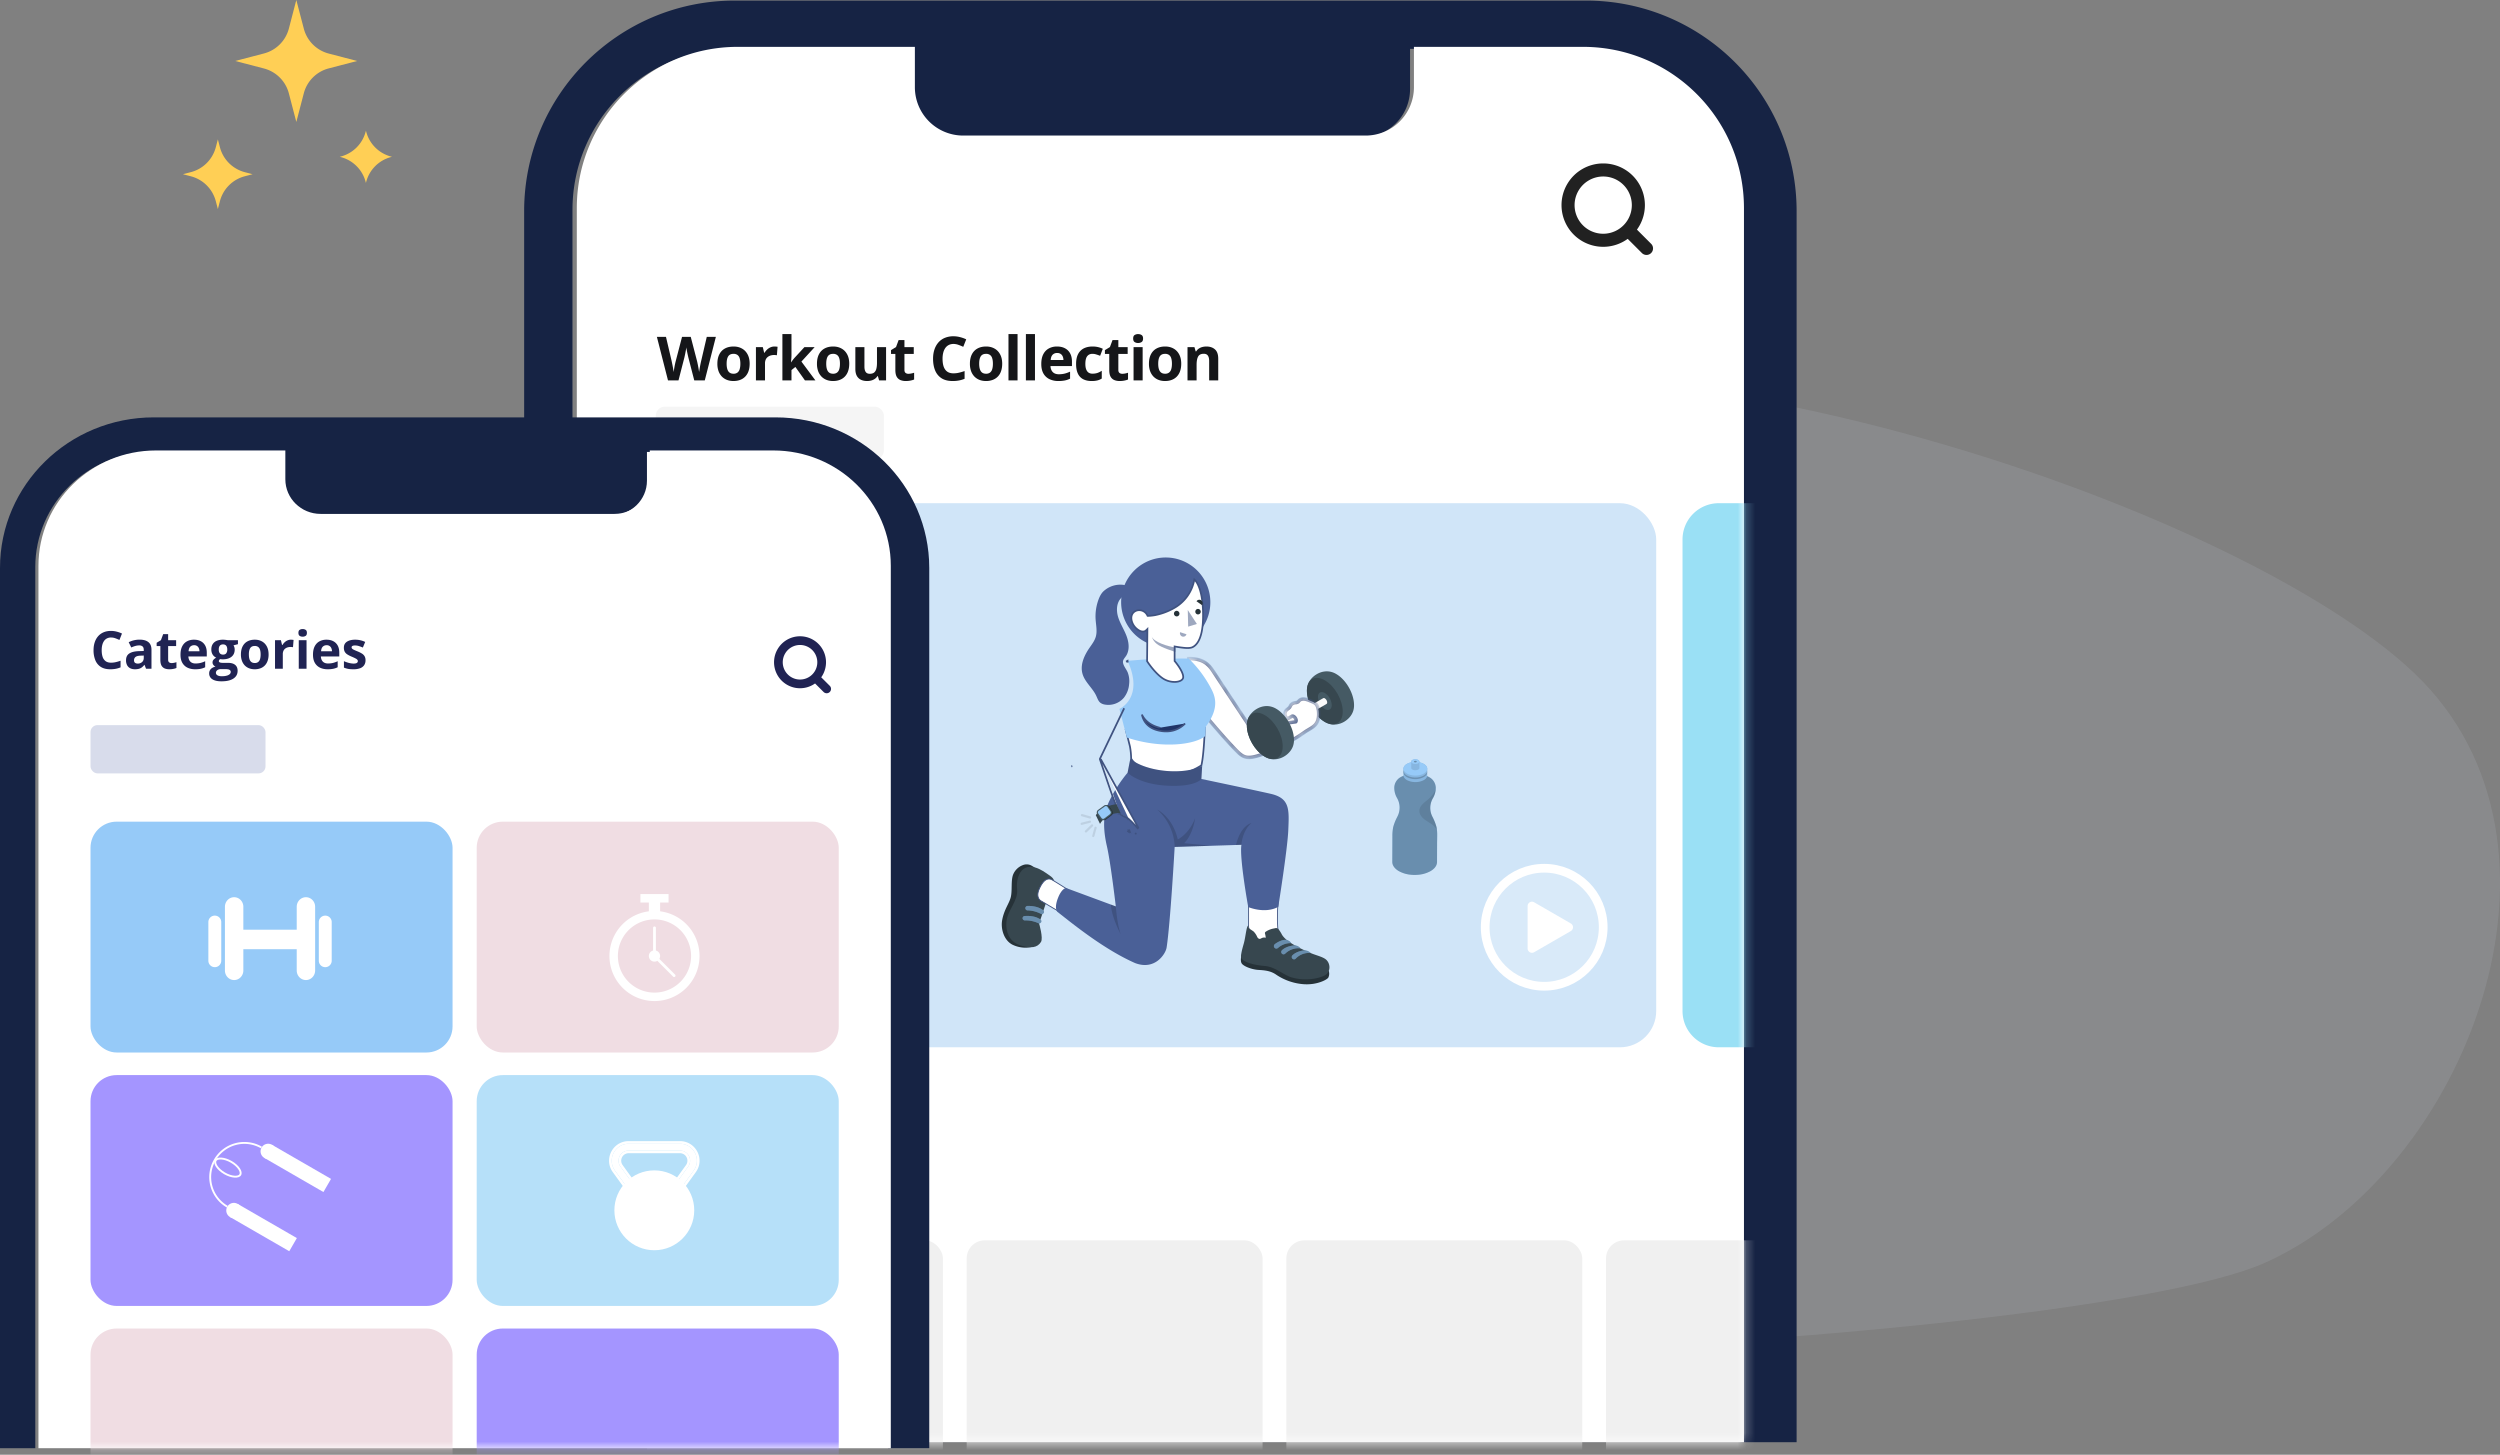 <svg width="287" height="167" viewBox="0 0 287 167" fill="none" xmlns="http://www.w3.org/2000/svg"><rect x="0" y="0" width="287" height="167" fill="#808080" stroke="none"/><path fill-rule="evenodd" clip-rule="evenodd" d="M25.247 16.907a4 4 0 002.86 2.86L29 20l-.893.233a4 4 0 00-2.86 2.86l-.236.907-.236-.901a4 4 0 00-2.86-2.86L21 20l.916-.24a4 4 0 002.859-2.859l.236-.901.236.907zM42.038 15.114a4 4 0 002.859 2.86L45 18l-.103.027a4 4 0 00-2.86 2.86l-.03.113-.028-.11a4 4 0 00-2.859-2.859L39 18l.12-.031a4 4 0 002.86-2.86l.028-.109.03.114zM34.877 3.288a4 4 0 002.86 2.86L41 7l-3.264.852a4 4 0 00-2.859 2.86L34.018 14l-.856-3.278a4 4 0 00-2.859-2.86L27 7l3.303-.863a4 4 0 002.86-2.859L34.017 0l.86 3.288z" fill="#FFCF55"/><path d="M57.804 77.318c14.171-34.062 49.729-17.03 88.334-30.45 38.604-13.418 110.54 10.839 131.064 30.45 20.524 19.612 5.891 57.215-17.091 67.608-22.982 10.394-177.874 18.58-205.24 0-27.365-18.579-11.239-33.546 2.933-67.608z" fill="#E1EFFF" fill-opacity=".1"/><path fill-rule="evenodd" clip-rule="evenodd" d="M84.35.066c-13.352 0-24.178 10.826-24.178 24.179v141.316h146.079V24.245c0-13.354-10.825-24.179-24.178-24.179H84.351zM65.72 24.104c0-10.212 8.278-18.49 18.49-18.49h20.341v4.622a5.547 5.547 0 005.547 5.547h46.228a5.547 5.547 0 005.547-5.547V5.613h19.415c10.213 0 18.491 8.279 18.491 18.491V165.56H65.719V24.104z" fill="#162344"/><path fill-rule="evenodd" clip-rule="evenodd" d="M84.698 5.378c-10.207 0-18.481 8.29-18.481 18.518v141.665h133.99V23.896c0-10.227-8.275-18.518-18.482-18.518H162.32v4.63a5.55 5.55 0 01-5.545 5.555h-46.203a5.55 5.55 0 01-5.544-5.556v-4.63h-20.33z" fill="#fff"/><mask id="a" style="mask-type:alpha" maskUnits="userSpaceOnUse" x="66" y="5" width="135" height="161"><path fill-rule="evenodd" clip-rule="evenodd" d="M84.698 5.379c-10.207 0-18.481 8.29-18.481 18.518v141.665h133.989V23.897c0-10.227-8.274-18.518-18.481-18.518H162.32v4.63a5.55 5.55 0 01-5.545 5.555h-46.203a5.55 5.55 0 01-5.544-5.556v-4.63h-20.33z" fill="#fff"/></mask><g mask="url(#a)"><path d="M189.018 28.517L187 26.499M184.048 27.584a4.036 4.036 0 100-8.072 4.036 4.036 0 000 8.072z" stroke="#212121" stroke-width="1.5" stroke-miterlimit="10" stroke-linecap="round" stroke-linejoin="round"/><rect x="74.276" y="142.39" width="33.971" height="33.971" rx="2.08" fill="#F0F0F0"/><rect x="110.974" y="142.391" width="33.971" height="33.971" rx="2.08" fill="#F0F0F0"/><rect x="147.671" y="142.391" width="33.971" height="33.971" rx="2.08" fill="#F0F0F0"/><rect x="184.369" y="142.391" width="33.971" height="33.971" rx="2.08" fill="#F0F0F0"/><rect x="75.284" y="46.685" width="26.193" height="6.045" rx="1.04" fill="#F5F5F5"/><rect x="75.284" y="57.768" width="114.848" height="62.461" rx="4.16" fill="#D0E5F8"/><path d="M193.154 61.927a4.16 4.16 0 014.16-4.16h4.875c.574 0 1.04.466 1.04 1.04v60.382a1.04 1.04 0 01-1.04 1.04h-4.875a4.16 4.16 0 01-4.16-4.16V61.927z" fill="#9AE0F5"/><rect x="75.284" y="130.304" width="26.193" height="6.045" rx="1" fill="#F5F5F5"/></g><path d="M82.18 38.676l-1.272 4.997h-1.206l-.677-2.625a23.169 23.169 0 01-.195-.91 4.85 4.85 0 01-.037-.26c-.007.065-.021.15-.042.257-.018.107-.04.221-.064.342a12.588 12.588 0 01-.123.578l-.674 2.618h-1.203l-1.275-4.997h1.043l.639 2.727.061.294c.025.114.05.234.072.36.025.122.047.242.065.358.02.114.035.213.044.297l.045-.3a10.628 10.628 0 01.127-.687c.022-.103.043-.186.06-.25l.729-2.8h1.001l.728 2.8c.016.062.035.145.055.25a10.628 10.628 0 01.13.69c.02.114.035.213.044.297a15.157 15.157 0 01.246-1.309l.636-2.727h1.043zm3.88 3.08c0 .318-.044.6-.13.847a1.67 1.67 0 01-.373.625 1.567 1.567 0 01-.588.383c-.228.087-.485.13-.772.13-.27 0-.517-.043-.742-.13a1.649 1.649 0 01-.585-.383 1.784 1.784 0 01-.383-.625 2.487 2.487 0 01-.133-.848c0-.424.075-.782.226-1.076.15-.294.364-.518.642-.67.278-.153.61-.23.995-.23.358 0 .674.077.95.23.278.152.496.376.653.67.16.294.24.652.24 1.076zm-2.643 0c0 .25.028.46.082.632.055.17.14.3.257.386.116.087.267.13.454.13a.72.72 0 00.448-.13.73.73 0 00.253-.386c.055-.171.082-.382.082-.633 0-.253-.027-.462-.082-.629a.71.71 0 00-.253-.379.756.756 0 00-.455-.126c-.275 0-.476.094-.601.283-.123.19-.185.473-.185.851zm5.496-1.976c.053 0 .113.003.182.01.07.005.127.011.17.02l-.078.978a.627.627 0 00-.147-.024 1.467 1.467 0 00-.554.041.96.96 0 00-.338.168.79.79 0 00-.24.3 1.08 1.08 0 00-.085.455v1.945h-1.042v-3.821h.79l.153.642h.051c.075-.13.169-.248.28-.355.114-.11.243-.196.387-.26.146-.066.303-.1.471-.1zm1.949-1.425v2.378c0 .144-.006.288-.017.431a27.18 27.18 0 01-.038.43h.014c.07-.1.142-.199.215-.297.075-.098.155-.192.24-.283l1.07-1.162h1.175l-1.518 1.657 1.61 2.164H92.41l-1.1-1.549-.448.36v1.189h-1.043v-5.319h1.043zm6.63 3.4c0 .32-.043.602-.13.848a1.67 1.67 0 01-.372.625 1.566 1.566 0 01-.588.383c-.227.087-.485.13-.772.13-.269 0-.516-.043-.742-.13a1.65 1.65 0 01-.584-.383 1.785 1.785 0 01-.383-.625 2.487 2.487 0 01-.133-.848c0-.424.075-.782.225-1.076.15-.294.365-.518.643-.67.278-.153.61-.23.994-.23.358 0 .675.077.95.23.279.152.496.376.654.67.159.294.239.652.239 1.076zm-2.641 0c0 .251.027.462.082.633.054.17.14.3.256.386.116.087.268.13.455.13a.72.72 0 00.447-.13.73.73 0 00.253-.386c.055-.171.082-.382.082-.633 0-.253-.027-.462-.082-.629a.71.71 0 00-.253-.379.756.756 0 00-.454-.126c-.276 0-.476.094-.602.283-.123.19-.184.473-.184.851zm6.87-1.903v3.82h-.8l-.14-.488h-.055a1.05 1.05 0 01-.307.318 1.34 1.34 0 01-.407.181 1.819 1.819 0 01-.462.058c-.273 0-.511-.048-.714-.143a1.064 1.064 0 01-.475-.455c-.112-.205-.167-.472-.167-.8v-2.491h1.042v2.232c0 .273.05.48.147.618.098.14.254.209.468.209.212 0 .379-.048.499-.144a.778.778 0 00.253-.427c.05-.19.075-.42.075-.69v-1.798h1.043zm2.564 3.059c.113 0 .224-.012.331-.035.109-.022.218-.05.325-.085v.776c-.112.05-.251.091-.417.123a2.648 2.648 0 01-.54.051 1.64 1.64 0 01-.615-.11.878.878 0 01-.428-.385c-.102-.185-.154-.441-.154-.77v-1.842h-.499v-.44l.575-.35.3-.806h.667v.814h1.07v.782h-1.07v1.843c0 .145.041.255.123.328a.5.5 0 00.332.106zm5.175-3.425c-.203 0-.383.04-.54.12-.155.077-.286.19-.393.338a1.638 1.638 0 00-.24.536c-.054.21-.082.446-.082.708 0 .353.044.655.13.906.089.248.226.438.41.57.185.13.423.195.715.195.202 0 .405-.022.608-.068a5.88 5.88 0 00.667-.195v.889a3.218 3.218 0 01-.653.195 3.854 3.854 0 01-.721.061c-.515 0-.939-.106-1.272-.318a1.921 1.921 0 01-.735-.895c-.159-.385-.239-.834-.239-1.347 0-.378.051-.724.154-1.039.102-.314.253-.587.451-.817.198-.23.443-.408.735-.533a2.522 2.522 0 011.005-.188c.248 0 .496.032.745.096.25.061.49.147.718.256l-.342.861a5.658 5.658 0 00-.564-.232 1.682 1.682 0 00-.557-.1zm5.592 2.27c0 .318-.044.6-.13.847a1.57 1.57 0 01-.961 1.008 2.16 2.16 0 01-.772.13c-.269 0-.516-.043-.742-.13a1.647 1.647 0 01-.584-.383 1.784 1.784 0 01-.383-.625 2.484 2.484 0 01-.134-.848c0-.424.076-.782.226-1.076.15-.294.365-.518.643-.67.278-.153.609-.23.994-.23.358 0 .675.077.95.23.278.152.496.376.653.67.16.294.24.652.24 1.076zm-2.643 0c0 .25.028.46.083.632.054.17.14.3.256.386.116.087.268.13.454.13a.72.72 0 00.448-.13.729.729 0 00.253-.386c.055-.171.082-.382.082-.633 0-.253-.027-.462-.082-.629a.71.71 0 00-.253-.379.756.756 0 00-.454-.126c-.276 0-.477.094-.602.283-.123.19-.185.473-.185.851zm4.406 1.917h-1.042v-5.319h1.042v5.319zm2 0h-1.042v-5.319h1.042v5.319zm2.533-3.893c.353 0 .657.068.912.205.256.134.453.33.592.588.139.257.208.572.208.943v.506h-2.464c.011.294.099.525.263.694.166.166.397.25.691.25.243 0 .467-.026.669-.076.203-.05.412-.125.626-.225v.806a2.475 2.475 0 01-.595.205 3.68 3.68 0 01-.748.065 2.34 2.34 0 01-1.019-.212 1.584 1.584 0 01-.694-.646c-.166-.29-.249-.654-.249-1.093 0-.447.075-.819.225-1.115.153-.298.365-.521.636-.67a1.92 1.92 0 01.947-.225zm.007.742a.698.698 0 00-.506.194c-.132.13-.209.334-.229.612h1.463a1.037 1.037 0 00-.086-.413.64.64 0 00-.239-.288.707.707 0 00-.403-.105zm3.965 3.22c-.379 0-.701-.07-.968-.206a1.37 1.37 0 01-.608-.642c-.139-.29-.208-.66-.208-1.111 0-.467.078-.848.235-1.142a1.5 1.5 0 01.66-.653c.283-.139.61-.208.981-.208a2.62 2.62 0 011.189.26l-.307.806a4.908 4.908 0 00-.458-.16 1.444 1.444 0 00-.424-.065.763.763 0 00-.455.13.755.755 0 00-.27.382c-.059.171-.088.385-.088.643 0 .253.031.462.095.629.064.166.156.29.277.372.121.08.268.12.441.12.216 0 .409-.029.578-.085.168-.06.332-.142.492-.247v.893c-.16.1-.327.172-.503.215a2.652 2.652 0 01-.659.068zm3.52-.831c.114 0 .225-.012.332-.035a3.34 3.34 0 00.325-.085v.776c-.112.05-.251.091-.417.123a2.648 2.648 0 01-.54.051c-.228 0-.433-.036-.616-.11a.876.876 0 01-.427-.385c-.102-.185-.154-.441-.154-.77v-1.842h-.499v-.44l.574-.35.301-.806h.667v.814h1.07v.782h-1.07v1.843c0 .145.041.255.123.328.084.07.195.106.331.106zm2.335-3.06v3.822h-1.043v-3.821h1.043zm-.52-1.496c.155 0 .289.036.4.109.112.07.168.204.168.4 0 .194-.056.328-.168.403a.714.714 0 01-.4.11.722.722 0 01-.403-.11c-.109-.075-.164-.21-.164-.403 0-.196.055-.33.164-.4a.722.722 0 01.403-.11zm4.95 3.4c0 .32-.044.602-.13.848a1.668 1.668 0 01-.373.625 1.555 1.555 0 01-.588.383c-.227.087-.485.13-.772.13-.269 0-.516-.043-.742-.13a1.647 1.647 0 01-.584-.383 1.784 1.784 0 01-.383-.625 2.485 2.485 0 01-.133-.848c0-.424.075-.782.225-1.076.151-.294.365-.518.643-.67.278-.153.609-.23.994-.23.358 0 .675.077.951.23.278.152.495.376.653.67.159.294.239.652.239 1.076zm-2.642 0c0 .251.027.462.082.633.054.17.14.3.256.386.116.087.268.13.455.13a.72.72 0 00.447-.13.723.723 0 00.253-.386c.055-.171.082-.382.082-.633 0-.253-.027-.462-.082-.629a.704.704 0 00-.253-.379.754.754 0 00-.454-.126c-.276 0-.476.094-.602.283-.123.19-.184.473-.184.851zm5.534-1.975c.407 0 .736.111.984.335.248.22.372.576.372 1.066v2.492h-1.042V41.44c0-.274-.05-.48-.15-.619-.098-.139-.253-.208-.465-.208-.319 0-.537.108-.653.325-.116.216-.174.528-.174.936v1.798h-1.043v-3.821h.796l.141.488h.058c.082-.132.183-.239.304-.321a1.34 1.34 0 01.407-.181c.15-.039.305-.058.465-.058z" fill="#151619"/><circle cx="177.274" cy="106.448" r="6.774" fill="#fff" fill-opacity=".2" stroke="#fff"/><path d="M180.333 106.016a.5.5 0 010 .866l-4.214 2.433a.5.5 0 01-.75-.433v-4.867a.5.5 0 01.75-.433l4.214 2.434z" fill="#fff"/><path fill-rule="evenodd" clip-rule="evenodd" d="M17.657 47.914C7.905 47.914 0 55.654 0 65.204v101.051h106.679V65.204c0-9.55-7.906-17.29-17.657-17.29H17.657zM4.051 65.103c0-7.303 6.046-13.222 13.504-13.222h14.854v3.305c0 2.191 1.813 3.967 4.05 3.967h33.76c2.237 0 4.051-1.776 4.051-3.967v-3.305h14.179c7.458 0 13.503 5.92 13.503 13.222v101.152h-97.9V65.103z" fill="#162344"/><path fill-rule="evenodd" clip-rule="evenodd" d="M17.91 51.713c-7.453 0-13.496 5.928-13.496 13.242v101.301h97.85V64.955c0-7.313-6.042-13.242-13.496-13.242H74.597v3.31c0 2.194-1.813 3.973-4.05 3.973h-33.74c-2.237 0-4.05-1.779-4.05-3.973v-3.31H17.911z" fill="#fff"/><mask id="b" style="mask-type:alpha" maskUnits="userSpaceOnUse" x="4" y="51" width="97" height="116"><path fill-rule="evenodd" clip-rule="evenodd" d="M17.538 51.712c-7.299 0-13.216 5.928-13.216 13.242v101.301h95.813V64.954c0-7.313-5.917-13.242-13.215-13.242H73.043v3.31a3.969 3.969 0 01-3.964 3.973h-33.04a3.969 3.969 0 01-3.964-3.973v-3.31H17.538z" fill="#fff"/></mask><g mask="url(#b)"><rect x="10.391" y="94.326" width="41.563" height="26.501" rx="3" fill="#96CAF8"/><rect x="10.391" y="123.421" width="41.563" height="26.501" rx="3" fill="#A495FF"/><rect x="10.391" y="152.514" width="41.563" height="26.501" rx="3" fill="#F0DDE3"/><rect x="54.725" y="123.421" width="41.563" height="26.501" rx="3" fill="#B6E0F9"/><rect x="54.725" y="152.514" width="41.563" height="26.501" rx="3" fill="#A495FF"/><rect x="54.725" y="94.326" width="41.563" height="26.501" rx="3" fill="#F0DDE3"/></g><path d="M12.75 73.185a1.01 1.01 0 00-.464.102.92.92 0 00-.337.29 1.4 1.4 0 00-.205.46c-.047.18-.07.382-.07.607 0 .302.037.561.111.776a.992.992 0 00.352.49c.158.11.362.166.612.166.174 0 .348-.02.522-.058.175-.04.366-.095.57-.167v.761c-.188.078-.375.134-.559.167-.183.035-.39.053-.618.053-.441 0-.804-.09-1.09-.272a1.642 1.642 0 01-.63-.768 3.001 3.001 0 01-.205-1.154c0-.325.044-.621.132-.89.088-.27.217-.504.387-.701.17-.197.38-.35.63-.457.25-.108.537-.161.861-.161.213 0 .426.027.639.082.215.053.42.126.615.22l-.293.738a4.853 4.853 0 00-.483-.2 1.443 1.443 0 00-.478-.084zm3.277.246c.44 0 .777.095 1.011.287.235.191.352.482.352.873v2.182h-.624l-.173-.445h-.023c-.094.117-.19.213-.288.287a.985.985 0 01-.337.164 1.755 1.755 0 01-.462.053c-.194 0-.368-.037-.522-.111a.828.828 0 01-.36-.34 1.172 1.172 0 01-.132-.586c0-.348.122-.604.366-.768.244-.166.61-.258 1.099-.275l.568-.018v-.143c0-.172-.045-.298-.135-.378a.544.544 0 00-.375-.12c-.158 0-.313.022-.466.067a3.6 3.6 0 00-.457.17l-.295-.603a2.54 2.54 0 01.583-.217c.216-.053.44-.08.67-.08zm.475 1.825l-.346.012c-.289.007-.49.06-.603.155a.474.474 0 00-.167.378c0 .136.04.234.12.293.08.056.185.085.313.085a.713.713 0 00.484-.17c.133-.114.2-.275.2-.484v-.27zm3.19.864c.098 0 .193-.01.285-.03.093-.019.186-.043.278-.072v.665a1.634 1.634 0 01-.357.105c-.141.03-.295.044-.463.044-.196 0-.371-.031-.528-.094a.75.75 0 01-.366-.33c-.088-.159-.132-.379-.132-.66v-1.58h-.427v-.377l.492-.299.258-.691h.57v.697h.918v.67h-.917v1.58c0 .125.035.219.105.281.073.06.167.091.284.091zm2.579-2.684c.302 0 .563.06.782.176.219.116.388.284.507.504.119.22.178.49.178.809v.433h-2.112c.01.252.085.45.226.595.142.143.34.214.591.214.21 0 .4-.022.575-.064.174-.043.352-.108.536-.194v.692c-.162.08-.332.138-.51.175-.176.038-.39.056-.642.056-.328 0-.619-.06-.873-.182a1.357 1.357 0 01-.594-.553c-.143-.248-.214-.56-.214-.938 0-.383.064-.701.193-.955.131-.256.313-.447.545-.574.233-.129.503-.194.812-.194zm.005.636a.599.599 0 00-.433.167c-.113.112-.179.286-.196.525H22.9a.882.882 0 00-.074-.355.55.55 0 00-.55-.337zm3.147 4.143c-.457 0-.807-.08-1.049-.24a.755.755 0 01-.36-.668.7.7 0 01.184-.496c.123-.132.304-.227.542-.284a.601.601 0 01-.24-.19.462.462 0 01-.102-.284c0-.125.036-.229.108-.31.072-.085.177-.167.314-.247a.888.888 0 01-.41-.357c-.1-.164-.15-.358-.15-.58 0-.239.052-.44.155-.607a.998.998 0 01.457-.384c.201-.087.445-.132.733-.132.06 0 .13.004.21.012a4.627 4.627 0 01.358.05h1.143v.454l-.513.132c.047.072.082.15.105.231a.947.947 0 01.035.261c0 .352-.123.626-.369.823-.244.196-.584.293-1.02.293a5.963 5.963 0 01-.292-.023.416.416 0 00-.103.111.236.236 0 00-.035.123c0 .043.018.08.053.109a.434.434 0 00.164.064c.074.014.166.02.275.02h.557c.36 0 .633.078.82.232.19.154.285.381.285.68 0 .383-.16.68-.481.89-.318.211-.776.317-1.374.317zm.038-.583c.213 0 .396-.02.548-.062a.823.823 0 00.354-.17.336.336 0 00.123-.26.265.265 0 00-.073-.197.415.415 0 00-.217-.1 1.897 1.897 0 00-.369-.029h-.463a.79.79 0 00-.296.053.503.503 0 00-.205.147.35.35 0 00-.076.222c0 .123.059.22.176.29.12.07.285.106.498.106zm.144-2.485c.168 0 .29-.051.369-.155a.685.685 0 00.117-.422c0-.197-.041-.344-.123-.442-.08-.1-.201-.15-.363-.15-.164 0-.288.05-.37.15-.081.098-.122.245-.122.442 0 .178.04.319.12.422.082.104.206.155.372.155zm5.23-.017c0 .273-.038.516-.112.726-.072.211-.179.39-.32.537a1.344 1.344 0 01-.503.328 1.854 1.854 0 01-.662.111 1.76 1.76 0 01-.636-.111 1.414 1.414 0 01-.501-.328 1.53 1.53 0 01-.328-.537 2.132 2.132 0 01-.115-.726c0-.363.065-.671.194-.923s.312-.443.55-.574c.239-.131.523-.197.853-.197.307 0 .578.066.815.197.238.13.424.322.56.574.136.252.204.56.204.923zm-2.265 0c0 .215.023.395.07.542a.64.64 0 00.22.33c.1.075.229.112.39.112a.618.618 0 00.383-.111.626.626 0 00.217-.331c.047-.147.07-.327.07-.542 0-.217-.023-.397-.07-.54a.61.61 0 00-.217-.324.649.649 0 00-.39-.109c-.236 0-.408.081-.515.243-.106.162-.159.406-.159.73zm4.83-1.694a1.6 1.6 0 01.156.01c.06.003.11.01.146.017l-.067.838a.54.54 0 00-.126-.02 1.258 1.258 0 00-.475.034.824.824 0 00-.29.144.677.677 0 00-.205.258.925.925 0 00-.073.39v1.666h-.894v-3.275h.677l.132.55h.044c.064-.11.145-.212.24-.304.098-.094.208-.168.331-.222a.967.967 0 01.404-.086zm1.79.062v3.275h-.893v-3.275h.894zm-.445-1.283c.133 0 .247.031.343.094.096.06.144.174.144.342 0 .166-.048.282-.144.346a.613.613 0 01-.343.094.618.618 0 01-.345-.094c-.094-.064-.141-.18-.141-.346 0-.168.047-.282.14-.342a.618.618 0 01.346-.094zm2.737 1.221c.302 0 .563.06.782.176.219.116.387.284.507.504.119.22.178.49.178.809v.433h-2.112c.01.252.085.45.226.595.142.143.34.214.591.214.21 0 .4-.022.575-.064a2.92 2.92 0 00.536-.194v.692c-.162.08-.332.138-.51.175a3.16 3.16 0 01-.642.056c-.328 0-.619-.06-.873-.182a1.356 1.356 0 01-.594-.553c-.143-.248-.214-.56-.214-.938 0-.383.064-.701.193-.955.131-.256.313-.447.545-.574.233-.129.503-.194.812-.194zm.005.636a.599.599 0 00-.433.167c-.113.112-.179.286-.196.525h1.254a.883.883 0 00-.074-.355.55.55 0 00-.55-.337zm4.474 1.729a.978.978 0 01-.158.565.96.96 0 01-.466.349 2.207 2.207 0 01-.773.117c-.229 0-.425-.015-.59-.044a2.423 2.423 0 01-.491-.146v-.739c.177.08.368.147.57.2.206.05.386.076.54.076.174 0 .298-.026.372-.076a.24.24 0 00.114-.206.243.243 0 00-.047-.146.55.55 0 00-.193-.15c-.1-.056-.256-.13-.469-.22a3.093 3.093 0 01-.507-.26.882.882 0 01-.292-.31.998.998 0 01-.094-.46c0-.303.117-.53.351-.683.237-.154.552-.232.947-.232a2.654 2.654 0 011.15.258l-.269.645a4.565 4.565 0 00-.46-.173 1.444 1.444 0 00-.436-.067.65.65 0 00-.296.052.171.171 0 00-.1.162c0 .052.017.1.05.14a.696.696 0 00.2.138c.099.049.245.112.436.19.186.076.347.156.483.24a.903.903 0 01.317.308.892.892 0 01.111.472z" fill="#202353"/><rect x="10.391" y="83.242" width="20.089" height="5.542" rx=".8" fill="#D8DCEB"/><path d="M94.902 79.085l-1.242-1.241M91.844 78.51a2.483 2.483 0 100-4.966 2.483 2.483 0 000 4.967z" stroke="#202353" stroke-miterlimit="10" stroke-linecap="round" stroke-linejoin="round"/><path d="M25.822 104.097c0-.606.474-1.097 1.057-1.097.584 0 1.057.491 1.057 1.097v7.315c0 .606-.473 1.098-1.057 1.098s-1.057-.492-1.057-1.098v-7.315zM23.92 105.853a.74.74 0 111.48 0v4.438a.74.74 0 01-1.48 0v-4.438zM34.064 104.097c0-.606.473-1.097 1.056-1.097.584 0 1.057.491 1.057 1.097v7.315c0 .606-.473 1.098-1.056 1.098-.584 0-1.057-.492-1.057-1.098v-7.315zM38.08 110.292a.74.74 0 01-1.48 0v-4.438a.74.74 0 111.48 0v4.438z" fill="#fff"/><path d="M27.49 106.73h7.212v2.239H27.49v-2.239z" fill="#fff"/><path fill-rule="evenodd" clip-rule="evenodd" d="M75.135 113.951a4.201 4.201 0 100-8.402 4.201 4.201 0 000 8.402zm0 .97a5.17 5.17 0 100-10.342 5.17 5.17 0 000 10.342z" fill="#fff"/><path d="M74.489 103.286h1.293v1.939h-1.293v-1.939z" fill="#fff"/><path d="M73.52 102.64h3.231v.969h-3.232v-.969zM75.781 109.749a.646.646 0 11-1.292 0 .646.646 0 011.292 0z" fill="#fff"/><path fill-rule="evenodd" clip-rule="evenodd" d="M75.135 106.357c.09 0 .162.073.162.162v3.165l2.215 2.215a.162.162 0 01-.228.228l-2.31-2.309v-3.299c0-.089.072-.162.161-.162zM71.23 133.928l2.938 4.061a1.17 1.17 0 001.894 0l2.94-4.061c.557-.771.005-1.847-.948-1.847h-5.877c-.953 0-1.505 1.076-.948 1.847zm2.306 4.516a1.95 1.95 0 003.158 0l2.939-4.061c.929-1.285.009-3.079-1.58-3.079h-5.876c-1.589 0-2.509 1.794-1.58 3.079l2.94 4.061z" fill="#fff"/><path fill-rule="evenodd" clip-rule="evenodd" d="M71.477 133.75l2.938 4.061a.864.864 0 001.4 0l2.939-4.061a.86.86 0 00-.7-1.362h-5.877a.86.86 0 00-.7 1.362zm5.465 4.874a2.256 2.256 0 01-3.653 0l-2.939-4.061c-1.076-1.488-.01-3.563 1.827-3.563h5.877c1.836 0 2.903 2.075 1.826 3.563l-2.938 4.061zm-2.774-.634l-2.939-4.061c-.557-.771-.005-1.847.948-1.847h5.877c.953 0 1.505 1.076.947 1.847l-2.939 4.061a1.17 1.17 0 01-1.894 0zm2.526.455a1.95 1.95 0 01-3.158 0l-2.938-4.061c-.93-1.285-.01-3.079 1.579-3.079h5.877c1.588 0 2.508 1.794 1.579 3.079l-2.939 4.061z" fill="#fff"/><circle cx="75.115" cy="138.943" r="4.584" fill="#fff"/><path d="M26.413 139.719l.872-1.51 6.794 3.923-.872 1.509-6.794-3.922zM30.336 132.924l.871-1.51 6.795 3.923-.872 1.51-6.794-3.923z" fill="#fff"/><path d="M27.285 138.209a.872.872 0 11-.873 1.51.872.872 0 01.873-1.51zM31.207 131.412a.872.872 0 11-.872 1.51.872.872 0 01.872-1.51z" fill="#fff"/><path fill-rule="evenodd" clip-rule="evenodd" d="M24.161 136.175a4.031 4.031 0 015.91-4.535l-.109.189a3.811 3.811 0 00-5.21 1.396 3.814 3.814 0 001.396 5.21l-.108.188a4.03 4.03 0 01-1.879-2.448z" fill="#fff"/><path fill-rule="evenodd" clip-rule="evenodd" d="M27.362 134.244c-.172-.26-.473-.541-.867-.769-.394-.227-.788-.347-1.1-.366-.326-.02-.491.071-.548.17-.057.098-.053.287.127.56.172.261.473.541.867.769.394.227.788.348 1.1.366.326.02.491-.071.548-.17.057-.098.053-.287-.127-.56zm.316.669c.24-.417-.24-1.145-1.074-1.626-.834-.482-1.705-.534-1.946-.117-.24.417.24 1.145 1.074 1.627.834.481 1.705.533 1.946.116z" fill="#fff"/><g clip-path="url(#clip0_5016_17536)"><path d="M164.912 94.944a5.859 5.859 0 00-.471-1.188 2.202 2.202 0 01.03-2.07l.038-.066c.214-.37.325-.791.319-1.219a1.434 1.434 0 00-.693-1.15 2.37 2.37 0 00-.327-.164.548.548 0 01-.349-.511v-.631l-2.015-.008v.63a.548.548 0 01-.352.508 2.291 2.291 0 00-.328.154 1.43 1.43 0 00-.701 1.15c-.01.428.097.85.31 1.221l.034.063a2.212 2.212 0 01.017 2.073l-.058.117c-.176.34-.317.698-.421 1.068a5.09 5.09 0 00-.1 1.087l-.011 2.938c0 .383.249.764.748 1.057.449.246.946.391 1.457.425.241.02.484.02.725 0a3.514 3.514 0 001.45-.416c.503-.287.755-.667.757-1.048l.008-2.124c0-.266.011-.542.011-.822.013-.36-.014-.72-.078-1.074z" fill="#96CAF8"/><path opacity=".3" d="M164.912 94.944a5.859 5.859 0 00-.471-1.188 2.202 2.202 0 01.03-2.07l.038-.066c.214-.37.325-.791.319-1.219a1.434 1.434 0 00-.693-1.15 2.37 2.37 0 00-.327-.164.548.548 0 01-.349-.511v-.631l-2.015-.008v.63a.548.548 0 01-.352.508 2.291 2.291 0 00-.328.154 1.43 1.43 0 00-.701 1.15c-.01.428.097.85.31 1.221l.034.063a2.212 2.212 0 01.017 2.073l-.058.117c-.176.34-.317.698-.421 1.068a5.09 5.09 0 00-.1 1.087l-.011 2.938c0 .383.249.764.748 1.057.449.246.946.391 1.457.425.241.02.484.02.725 0a3.514 3.514 0 001.45-.416c.503-.287.755-.667.757-1.048l.008-2.124c0-.266.011-.542.011-.822.013-.36-.014-.72-.078-1.074z" fill="#000"/><path opacity=".1" d="M164.466 91.686l.038-.065c.182-.315.29-.668.313-1.032a1.938 1.938 0 01-.192.417 3.95 3.95 0 01-.908.95c-.343.282-.727.604-.769 1.048-.043.444.26.822.604 1.081.344.26.747.444 1.057.744.132.134.249.282.35.44a3.737 3.737 0 00-.052-.328 5.862 5.862 0 00-.413-1.071c-.018-.04-.038-.079-.057-.117a2.199 2.199 0 01.029-2.067z" fill="#000"/><path d="M161.113 88.645v.34c0 .202.131.407.398.564a2.14 2.14 0 001.935.008.948.948 0 00.299-.255.507.507 0 00.1-.297v-.345a.318.318 0 00-.01-.092.741.741 0 00-.386-.47l-.021-.01a2.127 2.127 0 00-1.914 0 .73.73 0 00-.393.465.405.405 0 00-.008.092z" fill="#96CAF8"/><path opacity=".1" d="M161.113 88.645v.34c0 .202.131.407.398.564a2.14 2.14 0 001.935.008.948.948 0 00.299-.255.507.507 0 00.1-.297v-.345a.318.318 0 00-.01-.092.741.741 0 00-.386-.47l-.021-.01a2.127 2.127 0 00-1.914 0 .73.73 0 00-.393.465.405.405 0 00-.008.092z" fill="#000"/><path opacity=".2" d="M163.444 89.213c.536-.307.537-.808 0-1.12a2.124 2.124 0 00-1.933 0c-.535.307-.537.808 0 1.119a2.123 2.123 0 001.933.001z" fill="#000"/><path d="M161.115 88.25v.206c0 .032.003.064.01.096a.732.732 0 00.389.468c.263.144.555.223.854.231.373.027.747-.05 1.079-.225a.9.9 0 00.302-.26.494.494 0 00.101-.295v-.212c0-.204-.131-.406-.398-.562l-.072-.04a2.15 2.15 0 00-1.861.034c-.27.154-.406.356-.404.56z" fill="#96CAF8"/><path opacity=".1" d="M161.115 88.25v.206c0 .032.003.064.01.096a.732.732 0 00.389.468c.263.144.555.223.854.231.373.027.747-.05 1.079-.225a.9.9 0 00.302-.26.494.494 0 00.101-.295v-.212c0-.204-.131-.406-.398-.562l-.072-.04a2.15 2.15 0 00-1.861.034c-.27.154-.406.356-.404.56z" fill="#000"/><path d="M161.115 88.244c0 .435.609.792 1.364.793.755.002 1.368-.346 1.37-.782.001-.435-.61-.791-1.365-.793-.755-.002-1.368.347-1.369.782z" fill="#96CAF8"/><path d="M162.009 87.435v.71a.09.09 0 000 .033.242.242 0 00.049.097.243.243 0 00.085.067c.091.05.192.078.295.08.13.01.26-.017.375-.076a.359.359 0 00.105-.09.204.204 0 00.031-.072.18.18 0 000-.032v-.712a.226.226 0 00-.043-.117.23.23 0 00-.096-.078l-.025-.013a.743.743 0 00-.645.01.234.234 0 00-.131.193z" fill="#96CAF8"/><path opacity=".1" d="M162.009 87.435v.71a.09.09 0 000 .033.242.242 0 00.049.097.243.243 0 00.085.067c.091.05.192.078.295.08.13.01.26-.017.375-.076a.359.359 0 00.105-.09.204.204 0 00.031-.072.18.18 0 000-.032v-.712a.226.226 0 00-.043-.117.23.23 0 00-.096-.078l-.025-.013a.743.743 0 00-.645.01.234.234 0 00-.131.193z" fill="#000"/><path d="M162.009 87.434c0 .15.211.273.473.274.263.002.474-.12.475-.27.002-.152-.211-.275-.473-.277-.262-.002-.475.122-.475.273z" fill="#96CAF8"/><path opacity=".5" d="M162.317 87.434c0 .054.074.097.164.099.09.001.164-.043.164-.097 0-.054-.076-.097-.164-.097-.089 0-.164.043-.164.095z" fill="#96CAF8"/><path opacity=".3" d="M162.317 87.434c0 .054.074.097.164.099.09.001.164-.043.164-.097 0-.054-.076-.097-.164-.097-.089 0-.164.043-.164.095z" fill="#000"/><g opacity=".3" fill="#000"><path opacity=".3" d="M125.141 93.975h-.025l-.943-.27a.127.127 0 01-.076-.062.13.13 0 01.049-.175.129.129 0 01.097-.013l.937.267c.03.01.055.03.071.056.016.027.021.06.016.09a.13.13 0 01-.133.107h.007zM124.173 94.704a.13.13 0 01-.115-.097.128.128 0 01.012-.103.131.131 0 01.083-.061l.943-.24a.13.13 0 01.096.017.13.13 0 01-.032.234l-.945.24a.125.125 0 01-.042.01zM124.654 95.578a.133.133 0 01-.082-.04.13.13 0 01-.037-.09.13.13 0 01.037-.092l.698-.682a.13.13 0 01.093-.042.128.128 0 01.095.04.133.133 0 01.029.043.132.132 0 01-.037.145l-.694.685a.134.134 0 01-.102.033zM125.501 96.095h-.025a.14.14 0 01-.046-.023.149.149 0 01-.033-.04.142.142 0 01-.015-.05.15.15 0 01.006-.051l.259-.94a.131.131 0 01.061-.076.131.131 0 01.098-.01c.032.009.06.03.077.06s.021.064.013.097l-.266.94a.131.131 0 01-.048.069.13.13 0 01-.081.024z"/></g><path d="M150.124 78.645c.308-1.008 1.566-1.83 2.734-1.501.185.051.362.127.527.225 1.147.657 2.059 2.259 2.059 3.577a2.12 2.12 0 01-.092.657c-.306 1.007-1.56 1.835-2.733 1.505a2.237 2.237 0 01-.528-.225c-1.136-.657-2.059-2.261-2.059-3.579a2.193 2.193 0 01.092-.659z" fill="#455A64"/><path d="M152.093 82.873c-1.137-.657-2.059-2.26-2.059-3.578s.922-1.85 2.059-1.193 2.054 2.259 2.054 3.577c0 1.317-.917 1.851-2.054 1.194z" fill="#37474F"/><path d="M152.093 79.562c-.437-.253-.793-.047-.793.459a1.756 1.756 0 00.793 1.377c.437.253.791.047.791-.459a1.758 1.758 0 00-.791-1.377z" fill="#455A64"/><path d="M151.821 80.323a.604.604 0 00.272.471.194.194 0 00.182.025l.019-.011a.195.195 0 00.069-.165.602.602 0 00-.27-.471.195.195 0 00-.182-.025l-.02.011a.201.201 0 00-.07.165z" fill="#37474F"/><path d="M147.472 82.841a.602.602 0 00.271.472.225.225 0 00.118.036c.031 0 .062-.01.09-.026l4.324-2.504.019-.011a.195.195 0 00.069-.165.602.602 0 00-.27-.471.195.195 0 00-.182-.025l-.02.011-4.324 2.504a.19.19 0 00-.095.18z" fill="#FAFAFA"/><path d="M145.196 83.552c-.438-.255-.792-.05-.792.458a1.768 1.768 0 00.792 1.375c.437.253.792.048.792-.458a1.754 1.754 0 00-.792-1.375z" fill="#455A64"/><path d="M144.925 84.316a.602.602 0 00.271.471.194.194 0 00.181.025.052.052 0 00.02-.012.205.205 0 00.055-.074.2.2 0 00.015-.09.599.599 0 00-.271-.472.195.195 0 00-.181-.023l-.019.012a.198.198 0 00-.071.163z" fill="#37474F"/><path d="M144.27 84.702a.604.604 0 00.27.471.228.228 0 00.118.037c.032-.001.063-.01.09-.027l.629-.365a.055.055 0 00.02-.011.205.205 0 00.055-.074.2.2 0 00.015-.09.599.599 0 00-.271-.472.195.195 0 00-.181-.023l-.019.012-.631.363a.192.192 0 00-.095.179z" fill="#FAFAFA"/><path d="M144.27 84.702a.607.607 0 00.27.473.199.199 0 00.182.023l.02-.011a.193.193 0 00.07-.165.607.607 0 00-.272-.473.194.194 0 00-.181-.023l-.02.012a.2.2 0 00-.069.164z" fill="#E0E0E0"/><mask id="c" fill="#fff"><path fill-rule="evenodd" clip-rule="evenodd" d="M149.87 83.987c.128-.084.254-.159.374-.23.712-.425 1.253-.748 1.12-2.187-.142-.8-.338-.877-1.086-1.17a4.963 4.963 0 01-.06-.023c-.351-.136-.819-.24-1.1.082a.872.872 0 01-.101.114.568.568 0 01-.275.088.789.789 0 00-.501.212c-.048.054-.08.118-.113.182a.814.814 0 01-.109.178c-.088.084-.183.16-.283.228a.674.674 0 00-.234.503.743.743 0 00.301.557l.501-.29c.203-.14.621.356.45.624l-.012.007-5.14.746s-3.753-5.655-4.328-6.544c-.575-.89-1.248-1.46-2.805-1.458l.294 4.512c.05.146 3.157 3.986 5.206 6.079.724.738 1.168.927 2.293.611 1.999-.556 4.293-1.869 5.608-2.82z"/></mask><path fill-rule="evenodd" clip-rule="evenodd" d="M149.87 83.987c.128-.084.254-.159.374-.23.712-.425 1.253-.748 1.12-2.187-.142-.8-.338-.877-1.086-1.17a4.963 4.963 0 01-.06-.023c-.351-.136-.819-.24-1.1.082a.872.872 0 01-.101.114.568.568 0 01-.275.088.789.789 0 00-.501.212c-.048.054-.08.118-.113.182a.814.814 0 01-.109.178c-.088.084-.183.16-.283.228a.674.674 0 00-.234.503.743.743 0 00.301.557l.501-.29c.203-.14.621.356.45.624l-.012.007-5.14.746s-3.753-5.655-4.328-6.544c-.575-.89-1.248-1.46-2.805-1.458l.294 4.512c.05.146 3.157 3.986 5.206 6.079.724.738 1.168.927 2.293.611 1.999-.556 4.293-1.869 5.608-2.82z" fill="#fff"/><path d="M149.87 83.987l-.11-.167-.008.005.118.162zm.374-.23l.103.171-.103-.172zm1.12-2.187l.199-.019-.001-.008-.001-.008-.197.035zm-1.086-1.17l-.073.187.073-.186zm-.06-.023l.072-.186-.072.186zm-1.1.082l-.151-.131-.008.01.159.121zm-.101.114l.108.168.016-.01.014-.013-.138-.145zm-.275.088l.01.2h.001l-.011-.2zm-.501.212l-.137-.146-.007.007-.007.008.151.131zm-.113.182l.179.09-.179-.09zm-.109.178l.138.145.007-.007.007-.008-.152-.13zm-.283.228l-.112-.165-.01.007-.009.008.131.15zm-.17.227l-.182-.085.182.085zm-.064.276l-.2-.004v.016l.2-.012zm.089.312l.176-.095-.176.095zm.212.245l-.119.16.105.079.114-.066-.1-.173zm.501-.29l.1.174.007-.004.007-.004-.114-.165zm.45.624l.1.173.043-.025.026-.041-.169-.107zm-.012.007l.028.198.038-.006.034-.019-.1-.173zm-5.14.746l-.167.11.07.106.126-.018-.029-.198zm-4.328-6.544l.168-.109-.168.109zm-2.805-1.458l-.001-.2h-.213l.014.213.2-.013zm.294 4.512l-.199.013.002.026.008.025.189-.064zm5.206 6.079l-.143.14.143-.14zm2.293.611l-.054-.192.054.192zm5.717-2.654c.124-.08.247-.154.368-.226l-.205-.343c-.12.071-.25.148-.382.235l.219.335zm.368-.226c.348-.208.704-.416.941-.774.242-.366.344-.859.275-1.603l-.398.037c.064.695-.038 1.084-.211 1.345-.178.27-.448.434-.812.652l.205.343zm1.214-2.393c-.072-.408-.165-.682-.374-.884-.195-.19-.478-.296-.836-.437l-.146.373c.389.152.579.23.704.351.112.11.189.274.258.667l.394-.07zm-1.21-1.32l-.061-.024-.145.372.06.024.146-.373zm-.061-.024a1.909 1.909 0 00-.646-.145c-.236-.003-.487.064-.676.282l.301.262c.091-.104.214-.146.37-.144.161.002.339.053.506.117l.145-.372zm-1.331.147a.729.729 0 01-.08.09l.276.29c.044-.043.085-.089.123-.138l-.319-.242zm-.05.066a.365.365 0 01-.178.058l.022.399a.77.77 0 00.372-.12l-.216-.337zm-.177.058a.993.993 0 00-.628.265l.273.292a.59.59 0 01.375-.158l-.02-.4zm-.642.28c-.066.075-.109.162-.14.222l.357.182a.67.67 0 01.084-.141l-.301-.263zm-.14.222a.715.715 0 01-.082.139l.303.26c.064-.074.106-.159.136-.217l-.357-.181zm-.068.124a2.135 2.135 0 01-.258.208l.224.33c.11-.074.213-.157.309-.248l-.275-.29zm-.277.223a.882.882 0 00-.221.292l.363.17a.471.471 0 01.12-.16l-.262-.302zm-.221.292a.882.882 0 00-.082.358l.4.007a.473.473 0 01.045-.196l-.363-.169zm-.082.373a.96.96 0 00.113.395l.352-.19a.557.557 0 01-.066-.229l-.399.024zm.113.395a.951.951 0 00.269.31l.238-.32a.549.549 0 01-.155-.18l-.352.19zm.488.323l.501-.289-.2-.346-.501.289.2.346zm.515-.297c-.031.021-.051.001-.019.016a.347.347 0 01.112.1c.04.051.068.108.078.155.011.048.002.07-.003.08l.337.214a.496.496 0 00.057-.381.806.806 0 00-.153-.313.727.727 0 00-.257-.216c-.099-.047-.246-.077-.379.015l.227.33zm.236.284l-.012.008.2.346.012-.007-.2-.347zm.059-.017l-5.14.746.058.396 5.139-.746-.057-.396zm-5.111.944l.166-.11v-.001l-.002-.004-.008-.012-.032-.048-.12-.18-.433-.653-1.353-2.041a798.978 798.978 0 01-2.378-3.604l-.336.217c.289.446 1.371 2.083 2.381 3.608a3142.45 3142.45 0 001.786 2.694l.12.18.031.048.008.012a.013.013 0 00.003.003v.001l.167-.11zm-4.16-6.653c-.296-.457-.628-.85-1.101-1.127-.474-.276-1.069-.422-1.873-.422l.001.4c.754 0 1.274.137 1.67.368.397.231.688.567.967.998l.336-.217zm-3.173-1.335l.295 4.511.399-.026-.295-4.512-.399.026zm.305 4.562c.01.031.029.06.034.068l.036.053c.028.04.067.091.114.154.095.124.23.296.395.503.331.415.789.975 1.31 1.596 1.04 1.24 2.333 2.729 3.363 3.781l.286-.28c-1.019-1.04-2.304-2.52-3.343-3.758a94.132 94.132 0 01-1.303-1.589 31.09 31.09 0 01-.39-.496 6.065 6.065 0 01-.105-.142l-.025-.037c-.01-.014 0-.003.007.02l-.379.127zm5.252 6.155c.366.373.689.637 1.083.752.396.116.832.073 1.407-.088l-.108-.385c-.55.154-.899.174-1.187.09-.29-.085-.552-.285-.909-.649l-.286.28zm2.49.664c2.03-.565 4.345-1.891 5.671-2.852l-.235-.324c-1.303.944-3.575 2.243-5.544 2.79l.108.386z" fill="#3F5280" mask="url(#c)"/><path d="M143.228 82.64c.307-1.007 1.561-1.84 2.734-1.51.185.052.363.128.529.225 1.137.657 2.059 2.26 2.059 3.579.003.222-.028.444-.092.657-.308 1.007-1.561 1.835-2.733 1.506a2.266 2.266 0 01-.528-.225c-1.137-.657-2.059-2.26-2.059-3.576a2.202 2.202 0 01.09-.656z" fill="#455A64"/><path d="M145.196 86.865c-1.137-.657-2.059-2.26-2.059-3.576 0-1.316.922-1.852 2.059-1.195 1.136.657 2.058 2.261 2.058 3.579 0 1.317-.92 1.851-2.058 1.192z" fill="#37474F"/><path d="M129.884 87.136l-.028-.045a8.285 8.285 0 00-.134-1.38h0l-.001-.005-.477-1.913 9.07-.272-.001.034-.014.382c-.014.321-.035.763-.067 1.245-.061.948-.16 2.04-.312 2.68a7.13 7.13 0 01-4.575 1.128c-1.317-.145-2.193-.63-2.74-1.074a3.752 3.752 0 01-.587-.593 2.9 2.9 0 01-.134-.186z" fill="#fff" stroke="#3F5280" stroke-width=".2"/><path d="M138.423 83.418c.011.102-.054 1.076-.054 1.076-1.19 1.004-5.004 1.512-9.009.176l-.849-3.286s2.88-1.268.934-5.523l2.092-.165 3.713-.093h1.219a13.727 13.727 0 012.511 3.335c.486.91 1.105 2.244-.557 4.48z" fill="#96CAF8"/><path d="M136.051 83.058c-.101.103-.22.211-.358.314-.555.418-1.417.772-2.648.503-1.16-.254-1.654-.921-1.864-1.52a2.389 2.389 0 01-.089-.321c.077.162.174.324.299.48.345.432.888.812 1.744 1.031m0 0s0 0 0 0l.025-.097-.025.097z" fill="#1F3468" stroke="#3F5280" stroke-width=".2"/><path d="M118.897 108.495c-.492.36-1.624.447-2.621-.023-.998-.47-1.414-1.807-1.227-2.841.226-1.26.847-1.948 1.004-2.707.157-.759 0-1.808.239-2.484a1.931 1.931 0 011.147-1.13 1.162 1.162 0 011.025.09l.295.174.138 8.921z" fill="#263238"/><path d="M120.068 103.689l-.777 2.336s.492 1.666.215 2.11c-.408.657-1.127.772-2.337.401-1.384-.423-1.71-1.679-1.638-2.655.098-1.392 1.38-2.439 1.233-3.779-.072-.657.018-1.392.377-1.957.401-.63 1.06-.75 1.743-.544.586.178 1.1.547 1.597.894.142.091.271.202.383.329.089.119.155.253.196.396.09.287.117.59.079.888-.036.28-.215.442-.38.658l-.691.923z" fill="#37474F"/><path d="M123.27 102.554l.079.05-1.149 2.422-2.737-1.631h0l-.001-.001-.004-.002-.017-.012a.77.77 0 01-.216-.274c-.095-.204-.144-.533.068-1.023v-.001c.302-.7.604-.999.853-1.113a.663.663 0 01.573.006c.06.027.253.141.513.301.259.159.581.36.896.559l.591.373.266.168.285.178z" fill="#fff" stroke="#3F5280" stroke-width=".1"/><path d="M119.291 106.026a3.424 3.424 0 00-1.618-.363.255.255 0 01-.268-.329.252.252 0 01.222-.174c.375-.029 1.286-.041 1.89.459.161.325-.226.407-.226.407zM119.576 104.958a3.42 3.42 0 00-1.597-.445.257.257 0 01-.252-.346.261.261 0 01.091-.117.26.26 0 01.14-.047c.377-.01 1.288.028 1.866.557.142.337-.248.398-.248.398z" fill="#96CAF8"/><path opacity=".3" d="M119.291 106.026a3.424 3.424 0 00-1.618-.363.255.255 0 01-.268-.329.252.252 0 01.222-.174c.375-.029 1.286-.041 1.89.459.161.325-.226.407-.226.407zM119.576 104.958a3.42 3.42 0 00-1.597-.445.257.257 0 01-.252-.346.261.261 0 01.091-.117.26.26 0 01.14-.047c.377-.01 1.288.028 1.866.557.142.337-.248.398-.248.398z" fill="#000"/><path d="M146.776 107.489l-2.991 1.19-.446-2.262v-3.444l3.391.647c-.159 1.66-.064 2.67.006 3.411.016.165.03.316.04.458z" fill="#fff" stroke="#3F5280" stroke-width=".1"/><path d="M152.538 111.462c.082.249.067.519-.042.757-.105.222-1.26.875-2.817.769a6.482 6.482 0 01-3.222-1.128c-.593-.395-1.212-.469-1.982-.513-.77-.044-1.785-.43-1.954-.792-.169-.361.026-.986.026-.986l9.991 1.893z" fill="#263238"/><path d="M146.254 106.586l.123-.026a.468.468 0 01.204-.01.401.401 0 01.194.13c.152.195.285.404.396.626.328.534 1.012.977 1.761 1.38.509.274 1.007.493 1.533.724.526.232 1.246.39 1.666.674.611.412.691 1.451 0 1.86-.6.355-2.18.737-3.838.266-.904-.256-1.907-1.224-3.091-1.315-.753-.059-2.18-.271-2.665-.844-.178-.255.061-1.063.257-1.76.215-.76.294-2.101.546-2.034 0 0-.069.189.029.291.099.102.444.306.546.391a2 2 0 01.404.6c.041.1.117.183.213.232.128.047.223-.033.328-.084a.653.653 0 01.45-.032c-.014-.15-.041-.3-.08-.446a.266.266 0 01-.011-.145.24.24 0 01.096-.108c.284-.188.604-.314.939-.37z" fill="#37474F"/><path d="M148.227 108.275s-.108-.291-.555-.373c-.344-.064-.95.189-1.327.492a.295.295 0 00-.081.11.295.295 0 00.024.264.282.282 0 00.426.057c.415-.373.957-.57 1.513-.55zM149.29 108.871a.81.81 0 00-.655-.34s-.896.027-1.451.544a.279.279 0 00-.055.36.279.279 0 00.094.09.266.266 0 00.308-.036 2.17 2.17 0 011.759-.618zM150.465 109.41a.903.903 0 00-.685-.307s-.835.031-1.389.548a.281.281 0 00-.099.235.278.278 0 00.137.215.257.257 0 00.16.032.26.26 0 00.149-.068 2.059 2.059 0 011.727-.655z" fill="#96CAF8"/><path opacity=".3" d="M148.227 108.275s-.108-.291-.555-.373c-.344-.064-.95.189-1.327.492a.295.295 0 00-.081.11.295.295 0 00.024.264.282.282 0 00.426.057c.415-.373.957-.57 1.513-.55zM149.29 108.871a.81.81 0 00-.655-.34s-.896.027-1.451.544a.279.279 0 00-.055.36.279.279 0 00.094.09.266.266 0 00.308-.036 2.17 2.17 0 011.759-.618zM150.465 109.41a.903.903 0 00-.685-.307s-.835.031-1.389.548a.281.281 0 00-.099.235.278.278 0 00.137.215.257.257 0 00.16.032.26.26 0 00.149-.068 2.059 2.059 0 011.727-.655z" fill="#000"/><path d="M145.854 91.124c-2.342-.528-7.936-1.7-7.936-1.7l.09-1.5c-2.023 1.052-6.286.755-8.252-.806l-.309 1.589a15.953 15.953 0 00-1.925 2.905c-.449.892-1.199 2.283-.452 5.525.439 1.904 1.024 6.917 1.024 6.917l-5.733-2.12s-.491.084-.907 1.162c-.246.638-.328 1.25-.079 1.567 2.096 1.662 5.494 4.374 8.927 5.895 2.293.881 3.511-1.053 3.623-1.769.431-2.744.927-11.56.927-11.56l7.666-.245c-.254 1.456.778 7.144.778 7.144s1.886.821 3.449-.02c0 0 1.045-6.546 1.147-8.729.103-2.435.227-3.744-2.038-4.255z" fill="#4A6097"/><path opacity=".15" d="M142.518 96.984c0-.393.26-1.765 1.146-2.496 0 0-1.215.219-1.772 2.516l.626-.02zM128.094 104.054s.164 2.164.576 3.219c0 0-1.033-1.873-1.146-3.432l.57.213zM137.917 89.424l.09-1.497c-2.023 1.05-6.285.752-8.249-.807l-.31 1.587c.017.015 1.278 1.323 4.557 1.492 3.279.17 3.912-.775 3.912-.775zM134.858 97.23a6.007 6.007 0 00-2.004-4.286s1.762.822 2.352 3.423c0 0 1.31-.613 1.995-2.45 0 0-.21 1.837-1.265 2.882l3.18.294-4.258.136z" fill="#000"/><path d="M133.836 64a5.103 5.103 0 00-3.625 1.5 5.142 5.142 0 000 7.269 5.113 5.113 0 003.625 1.501 5.11 5.11 0 003.615-1.507 5.145 5.145 0 000-7.256A5.113 5.113 0 00133.836 64z" fill="#4A6097"/><path d="M128.488 67.122c.186-.008.371.002.554.031.062.004.12.031.164.076.025.037.039.08.041.125.042.285.016.576-.077.85-.072.19-.297.287-.439.425-.554.538-.598 1.43-.38 2.172.218.74.655 1.401.938 2.117.284.717.435 1.58.033 2.3-.155.277-.439.493-.404.822.039.403.389.787.54 1.15.166.43.222.895.164 1.352a2.862 2.862 0 01-.604 1.56 2.335 2.335 0 01-2.225.775c-.171-.03-.333-.1-.473-.202-.241-.194-.338-.511-.469-.792-.421-.909-1.31-1.57-1.58-2.533-.293-1.027.195-2.095.794-2.968.28-.407.593-.806.731-1.283.185-.642.023-1.326-.02-1.994a5.555 5.555 0 01.221-1.936c.134-.453.343-.976.695-1.301a2.864 2.864 0 011.796-.746z" fill="#4A6097"/><path d="M131.707 75.941a.826.826 0 00-.021-.032l.033-3.45.002-.24-.171.167h-.001 0l-.001.002-.012.009a.557.557 0 01-.254.1c-.176.022-.453-.022-.819-.344a1.756 1.756 0 01-.56-.96c-.065-.342.004-.662.222-.879.444-.442 1.272-.328 1.59.33l.026.053.06.003.004-.1-.004.1h.061a4.937 4.937 0 00.777-.089 7.226 7.226 0 002.069-.764 4.692 4.692 0 002.402-3.318c.22.197.463.589.656 1.227.229.756.38 1.843.34 3.323-.034 1.25-.253 2.018-.508 2.493-.253.47-.542.656-.727.737-.181.079-.46.097-.802.074a11.261 11.261 0 01-1.107-.149l-.117-.02V75.883l.024.028h.001l.002.003.008.01.033.04.117.147c.096.126.224.3.35.495.125.196.247.41.333.617.086.208.131.398.116.546-.014.136-.096.252-.239.341-.145.091-.349.151-.587.17a2.45 2.45 0 01-1.54-.418c-.483-.335-.931-.828-1.26-1.24a10.431 10.431 0 01-.496-.681z" fill="#fff" stroke="#3F5280" stroke-width=".2"/><path d="M135.402 70.438a.315.315 0 01-.624.07.316.316 0 01.297-.386.328.328 0 01.327.316z" fill="#263238"/><path d="M135.474 72.574l.733.237a.38.38 0 01-.479.263.403.403 0 01-.254-.5z" fill="#3F5280" opacity=".5"/><path d="M137.998 69.474l-.637-.447a.374.374 0 01.531-.108.413.413 0 01.106.555zM137.848 70.217a.319.319 0 01-.372.315.318.318 0 01.044-.629.327.327 0 01.328.314z" fill="#263238"/><path d="M136.357 70.03l.043 1.908 1.002-.307-1.045-1.602zM134.947 74.332c-.809-.108-2.47-.594-2.726-1.255.103.334.306.628.58.843.495.43 2.143.923 2.143.923l.003-.51z" fill="#3F5280" opacity=".5"/><path d="M126.367 87.143l-.094.032h0v.002l.002.004.005.017.023.065.083.246.287.847c.232.684.528 1.554.784 2.3h0c.208.605.45 1.246.655 1.755.102.255.196.477.272.647.038.084.071.156.1.212.027.054.053.1.075.128m-2.192-6.255l4.31 7.871-.071.071c-.065-.065-.148-.158-.244-.264a17.367 17.367 0 00-.167-.186 7.402 7.402 0 00-.59-.585m-3.238-6.907l-.094.032m.094-.032l-.094.032m2.286 6.223h-.001l.08-.061-.079.061zm0 0c.13.168.334.27.523.358l.059.027c.175.082.338.157.464.267m0 0h.001l.065-.076-.066.076s0 0 0 0zm-.055 1.303c.015.051.033.102.052.152a4.439 4.439 0 01-.107-.069l.055-.083zm0 0l.134.085a1.596 1.596 0 01-.038-.114l-.096.029zm-3.29-8.216l.017-.037 2.755-5.75.008-.016.012-.012h0l-2.792 5.814zm0 0l.013.038m-.013-.038l.013.038m3.084-11.265l.031.057.064-.005-.007-.1-.088.048zm-6.273 12.047h-.001l-.093.035.094-.035zm7.299 7.737l-.001-.001h-.001l-.038.092.04-.091z" fill="#fff" stroke="#3F5280" stroke-width=".2"/><path d="M126.282 94.583s.634-1.287 2.351-1.246l-.454-1.012s-1.676.118-2.382 1.257l.485 1z" fill="#37474F"/><path d="M126.097 93.49l.369.524a.34.34 0 00.491.077l.655-.493a.381.381 0 00.084-.51l-.343-.507a.336.336 0 00-.227-.149.341.341 0 00-.264.062l-.694.493a.358.358 0 00-.071.503z" fill="#263238"/><path d="M125.974 93.477l.372.524a.355.355 0 00.23.142.344.344 0 00.261-.065l.656-.493a.381.381 0 00.085-.51l-.343-.507a.335.335 0 00-.227-.149.343.343 0 00-.264.062l-.694.501a.36.36 0 00-.076.495z" fill="#455A64"/><path d="M127.511 93.304a.25.25 0 01-.094.165l-.655.493a.205.205 0 01-.164.04.21.21 0 01-.141-.086l-.373-.526a.21.21 0 01-.039-.151.215.215 0 01.091-.165l.695-.492a.21.21 0 01.242-.007.214.214 0 01.061.059l.342.506a.25.25 0 01.04.164h-.005z" fill="#96CAF8"/></g><defs><clipPath id="clip0_5016_17536"><path fill="#fff" transform="translate(115 64)" d="M0 0h50v49H0z"/></clipPath></defs></svg>
